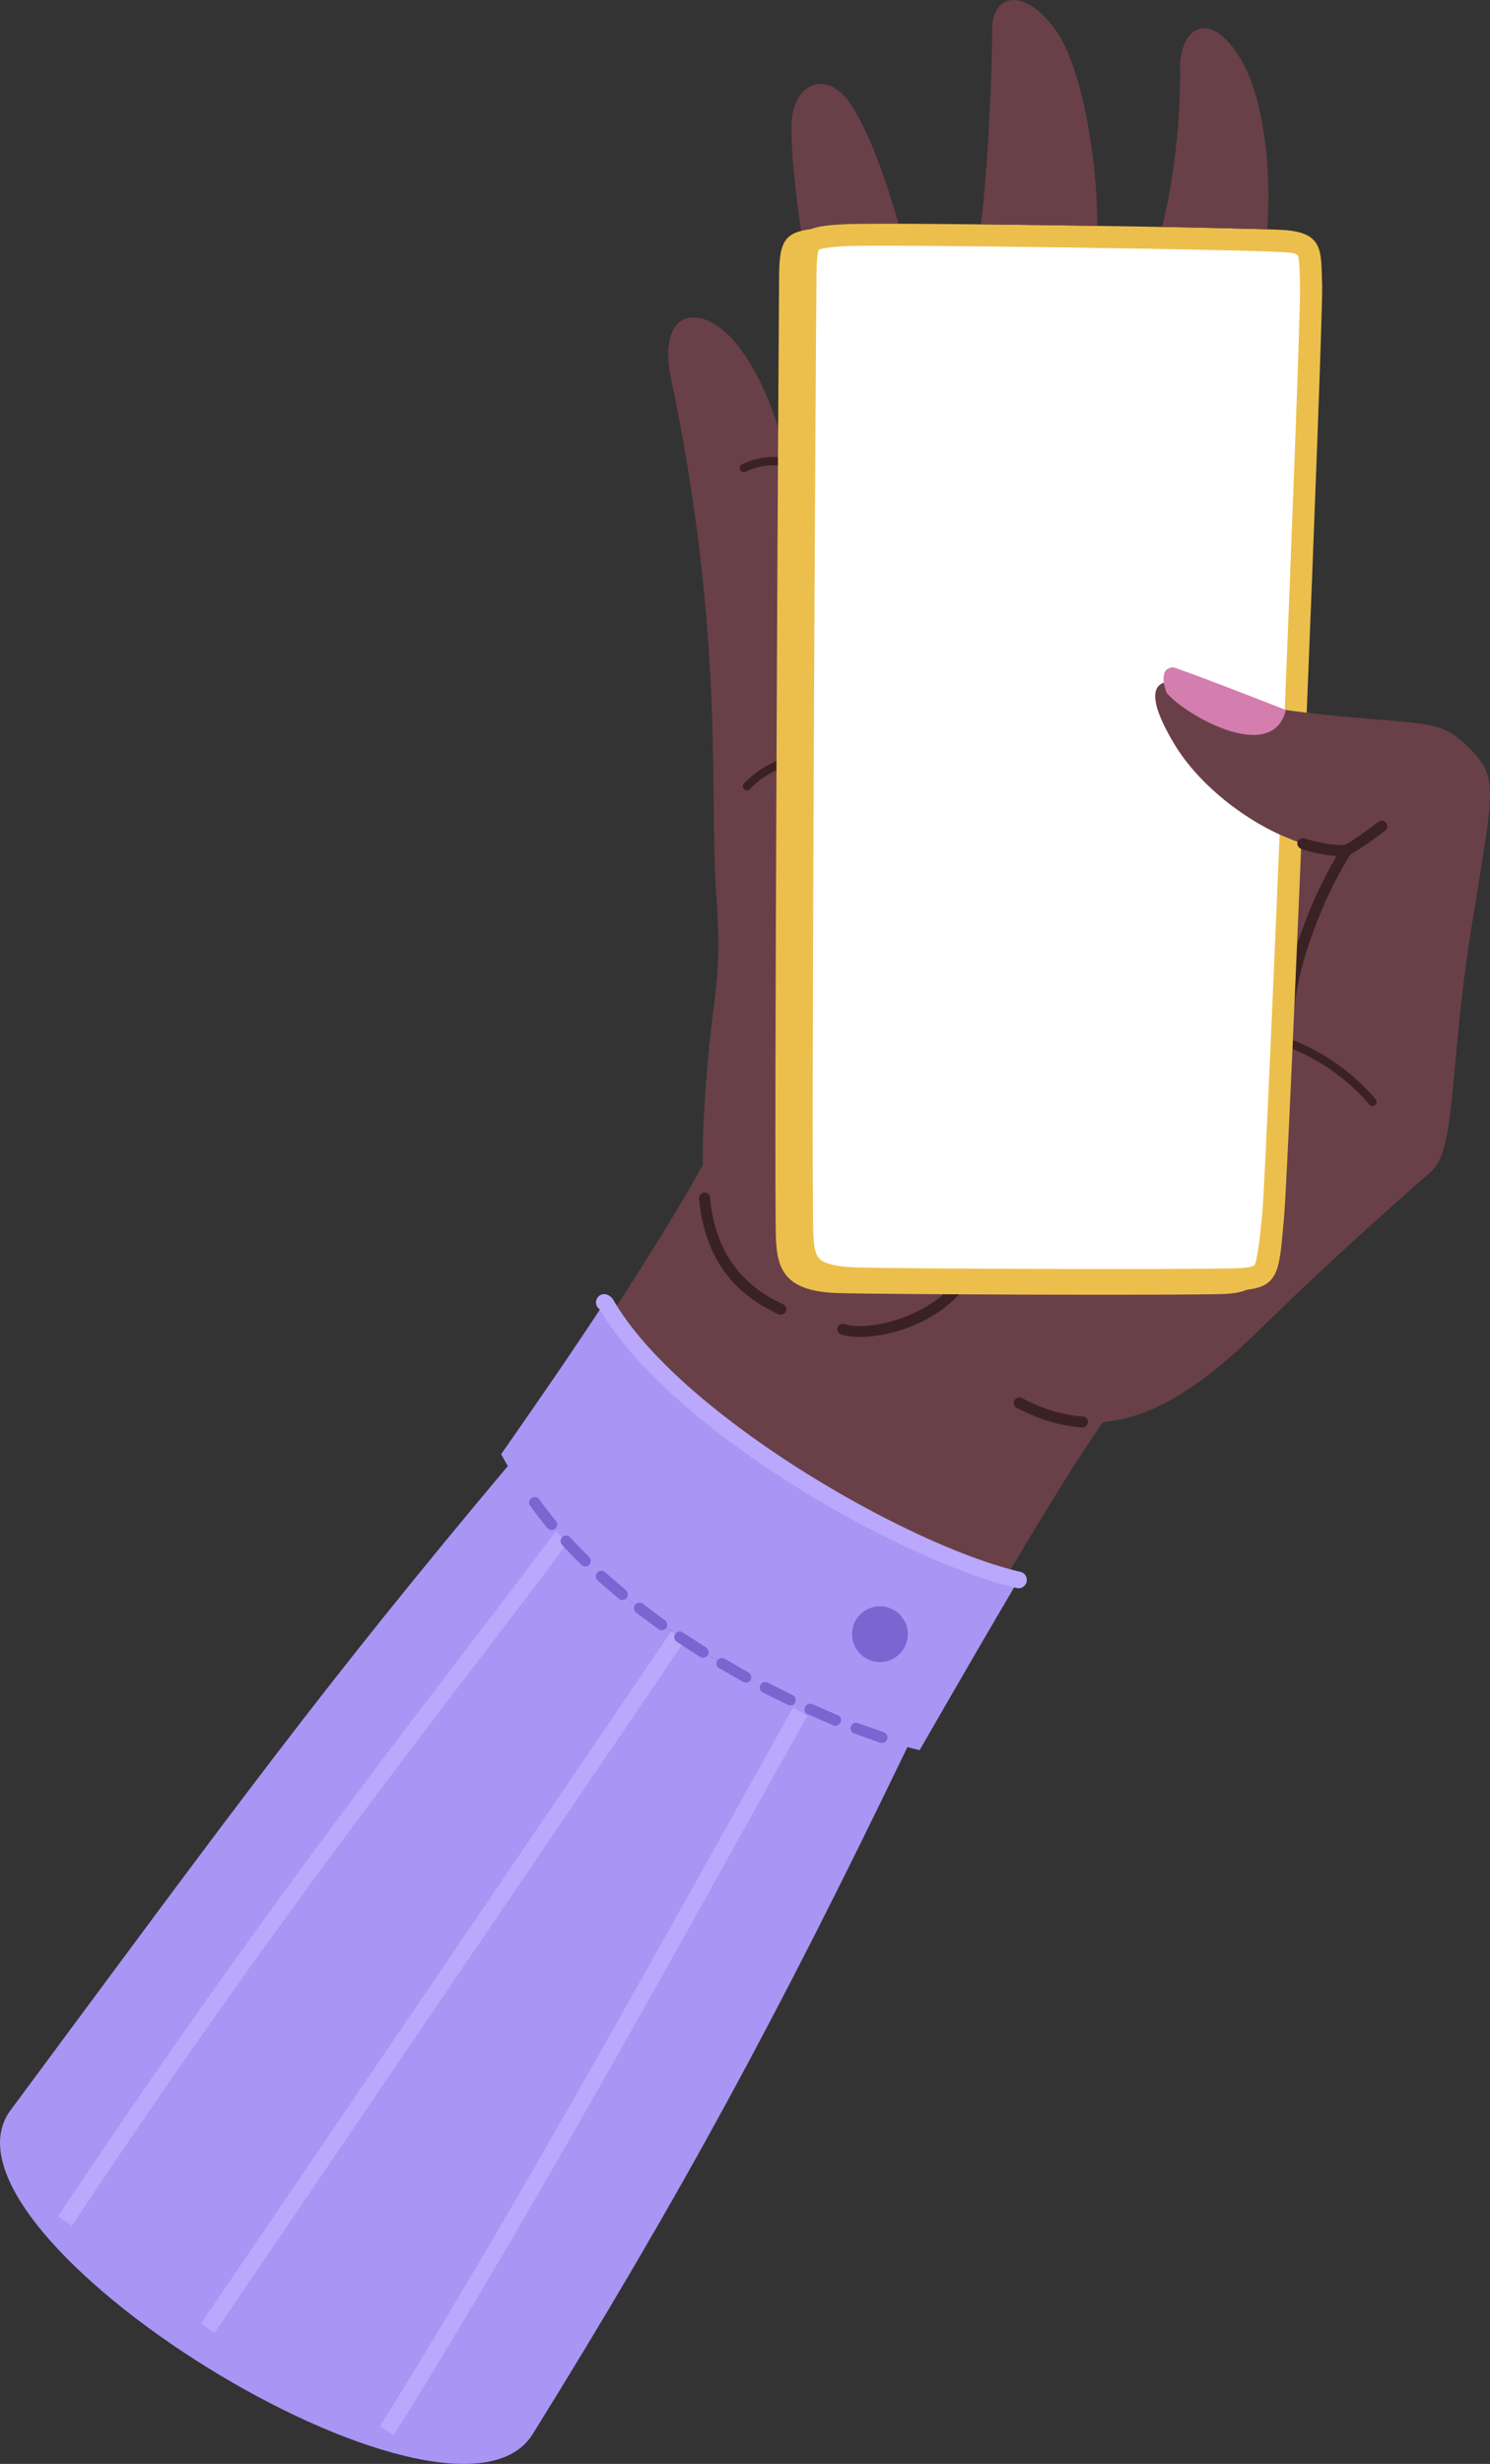 <svg xmlns="http://www.w3.org/2000/svg" width="653.3" height="1080" viewBox="-0.012 -0.001 653.311 1080.029" style=""><rect x="-0.012" y="-0.001" width="653.311" height="1080.029" fill="#333333" stroke="none"/><g><g data-name="Слой 2"><g data-name="Слой 19"><path d="M371.2 43.3C361.6 31.2 347 36.4 347 56c0 15.4 2.6 33.1 4.5 47.3 3.3-3.9 9.5-4.7 21.5-5.1 3.7-.2 11-.2 20.9-.2-6-21.4-14.4-44.1-22.7-54.7z" fill="#694048"></path><path d="M308.2 510.5c-10.5 19.1-24.8 42.1-41.5 67.6l.6.4c36 40.5 123.1 103.9 172.3 115.3 19.9-33.5 35.5-58.8 44.1-70.5 22.9-1.9 44.6-17.1 68.1-40 35.5-34.7 64.8-60.1 75.8-69.9s7.7-45.2 17.5-106.4 12.3-65.9-.8-79-17.4-9.9-62.2-14.5l-9.2-1.1c-36.5-4.4-42.2-9.8-54.2-12.8s-17.7 3.6-3.6 26.9c10.9 18 33.4 35.9 55.7 43.1l-.3.9c-3.3 80.9-6.5 153-7.5 163.1-2.2 23.8-1.6 31.3-19.9 32s-151.1.2-169.3-.4c-22.6-.8-26.4-9.8-26.9-24.3s-.2-114.5.2-214.3c.2-40.6.4-81.1.6-115.4-5.7-24.4-12.5-44.7-24.2-59.7-15.4-19.6-35.8-16.7-29.3 14.4C318 279.3 310.9 348.6 314 391.2s-2 41.6-5.1 93.4c-.6 9.4-.9 18-.7 25.9z" fill="#694048"></path><path d="M563.4 451.1a2.8 2.8 0 0 0 1.3.3 2.4 2.4 0 0 0 2.4-2.4c-.1-22.4 13-55.9 25.6-75.4a2.4 2.4 0 0 0-.7-3.3h-.1a2.6 2.6 0 0 0-3.3.8c-12.8 19.8-26.4 53.8-26.3 78a2.4 2.4 0 0 0 1.1 2z" fill="#3b2222"></path><path d="M600.8 484.6a2 2 0 0 0 2.2-.2 1.9 1.9 0 0 0 .2-2.5 91.8 91.8 0 0 0-38.5-26.8 1.7 1.7 0 0 0-2.3 1 1.8 1.8 0 0 0 1 2.4 88.6 88.6 0 0 1 37 25.7z" fill="#3b2222"></path><path d="M588.8 375a2.5 2.5 0 0 0 2.4.1 147 147 0 0 0 16.1-11 2.4 2.4 0 0 0-2.9-3.9c-6.3 4.8-11.9 8.7-15.5 10.6a2.4 2.4 0 0 0-.9 3.3 2.4 2.4 0 0 0 .8.9z" fill="#3b2222"></path><path d="M333.5 571.9a82.2 82.2 0 0 0 7.8 4.2 2.5 2.5 0 0 0 3.2-1.2 2.4 2.4 0 0 0-1.2-3.2c-19.4-9-29.9-24.3-32-46.8a2.3 2.3 0 0 0-2.6-2.1 2.4 2.4 0 0 0-2.2 2.6c2 21.2 10.8 36.5 27 46.5z" fill="#3b2222"></path><path d="M368.3 584.7l.5.3c11.2 3.6 40.5-1.7 55-21.6a2.5 2.5 0 0 0-.5-3.4 2.4 2.4 0 0 0-3.4.6c-12.5 17.1-39.7 23.1-49.6 19.8a2.5 2.5 0 0 0-3.1 1.5 2.4 2.4 0 0 0 1.1 2.8z" fill="#3b2222"></path><path d="M445.6 617.1h.2c9.7 5.1 19.1 8 28.6 8.6a2.4 2.4 0 0 0 2.6-2.2 2.4 2.4 0 0 0-2.2-2.6c-8.9-.6-17.6-3.3-26.8-8.1a2.4 2.4 0 0 0-3.2 1 2.5 2.5 0 0 0 .8 3.3z" fill="#3b2222"></path><path d="M326.5 346.2a2 2 0 0 0 2.3-.3 38.3 38.3 0 0 1 18.5-10.7 1.8 1.8 0 1 0-.8-3.6 42.5 42.5 0 0 0-20.3 11.8 1.8 1.8 0 0 0 0 2.5z" fill="#3b2222"></path><path d="M325.2 206.7a2 2 0 0 0 1.7.1 28.4 28.4 0 0 1 15.9-2.6 1.9 1.9 0 0 0 2-1.6 1.7 1.7 0 0 0-1.5-2 31.8 31.8 0 0 0-17.9 2.9 1.8 1.8 0 0 0-.9 2.4 2.7 2.7 0 0 0 .7.8z" fill="#3b2222"></path><path d="M340.2 542.5c-.9-27.4 1.2-403.4 1.4-421.8s3.5-20.2 24.8-21 171.1 1.5 189.4 2.7 16.7 9.6 17.2 23.9-14.4 385-16.7 408.8-1.6 31.4-19.8 32.1-151.2.2-169.4-.4c-22.6-.8-26.4-9.9-26.9-24.3z" fill="#ecbf4c"></path><path d="M346.9 540.9c-1-27.3 1.2-403.4 1.4-421.7s3.5-20.3 24.7-21 171.2 1.5 189.5 2.6 16.6 9.6 17.2 24-14.5 384.9-16.7 408.8-1.6 31.3-19.9 32-151.1.2-169.3-.4c-22.7-.8-26.4-9.8-26.9-24.3z" fill="#ecbf4c"></path><path d="M360.5 552.7c1.8 1.1 5.7 2.5 13.6 2.8 18 .7 151 1.1 168.7.4 2 0 6.7-.4 7.4-1.6s2-9.2 2.7-17l.5-4.6c2.1-23.1 17.2-392.5 16.6-407.5 0-1.4-.1-2.8-.1-4.1-.1-3.2-.2-8.1-.9-9.1s-2.2-1.2-7.1-1.5c-19.2-1.2-169-3.3-188.5-2.7-3.1.1-12.6.5-14.5 1.8-.1.3-.8 2.1-.9 9.7-.3 22.1-2.4 395.3-1.4 421.3.3 9.1 2 10.9 3.9 12.1z" fill="#fff"></path><path d="M570.5 370.5l.3-.9c-22.3-7.2-44.8-25.1-55.7-43.1-14.1-23.3-9.4-30.2 3.6-26.9s17.7 8.4 54.2 12.8l9.2 1.1c18.2 1.8 29.8 2.4 37.9 3.4-14.6 20.7-49.5 55-49.5 53.6z" fill="#694048"></path><path d="M563.8 311.2c-5.9 24.2-44.2 2.2-52.3-7.5 0 0-4.5-11 3-11.2 0 0 8.1 2.6 49.3 18.7z" fill="#d37eae"></path><path d="M463.6 14.3c-12.8-19.1-28.7-18.7-28.6-1 .1 15.8-1.7 59.7-4.9 85l51 .7c.2-26.2-6-67.4-17.5-84.7z" fill="#694048"></path><path d="M543.9 25.7c-13.4-22.2-26.9-14-26.5 5.3.3 16.8-1.9 45.1-7.9 68.4l46.1 1.1c1.8-23.4-.7-56.4-11.7-74.8z" fill="#694048"></path><path d="M570 371.8l.5.3a64.9 64.9 0 0 0 19.6 3.3 2.5 2.5 0 0 0 0-4.9 61.1 61.1 0 0 1-18.1-3 2.5 2.5 0 0 0-3.1 1.6 2.4 2.4 0 0 0 1.1 2.7z" fill="#3b2222"></path><path d="M4.6 925c-40.1 54.1 193.5 199.1 229 141.9 63.9-103 106.9-182 164.7-302-35.2-8.4-136.1-52.5-174.7-123.3h-.1C141 739.9 104.2 790.6 4.6 925z" fill="#a895f4"></path><g fill="#b9a8fb"><path d="M31.5 975.6c74.5-112 132-187.2 178.1-247.5 14.4-18.9 28-36.6 40.8-53.9l-5.8-4.3c-12.8 17.2-26.4 35-40.8 53.8-46.2 60.4-103.7 135.7-178.4 247.8z"></path><path d="M172.7 1067.4c51.7-82.8 110-187.3 156.7-271.3l24.6-44-6.3-3.6-24.6 44.1c-46.8 83.9-104.9 188.3-156.6 271z"></path><path d="M88.123 1018.455L294.52 714.751l6.004 4.08-206.397 303.705z"></path></g><path d="M219.6 637.6h.2c40.4 74.4 146.4 120.8 183.4 129.6 15.7-27.3 30.4-52.7 43.4-74.7-51.7-12-152.1-70.6-181-121.1l-.6-.4c-13.7 20.9-29.1 43.3-45.4 66.6z" fill="#a895f4"></path><path d="M350.6 652.7c34.4 21.3 70.6 37.6 95.2 43.4a3.6 3.6 0 0 0 4.3-2.7 3.6 3.6 0 0 0-2.7-4.4c-50.3-11.7-150.3-69.9-178.6-119.4a4.3 4.3 0 0 0-1.1-1.2l-.7-.5a3.6 3.6 0 0 0-4.1 6c15.9 27.3 50.8 55.9 87.7 78.8z" fill="#b9a8fb"></path><path d="M306.9 726.2q-5.1-3.2-10.2-6.6a2.4 2.4 0 0 1-.6-3.4 2.3 2.3 0 0 1 3.3-.6l10.1 6.5a2.7 2.7 0 0 1 1.1 1.5 3.1 3.1 0 0 1-.3 1.9 2.4 2.4 0 0 1-3.4.7zm7.5 1.8a2.4 2.4 0 0 1 3.3-.9l10.5 6a2.4 2.4 0 0 1 .9 3.3 2.3 2.3 0 0 1-3.2.8h-.1l-10.5-6h-.1a2.4 2.4 0 0 1-.8-3.2zm-25.7-13.9l-9.8-7.2a2.6 2.6 0 0 1-.9-1.7 2.2 2.2 0 0 1 .5-1.7 2.4 2.4 0 0 1 3.4-.5c3 2.4 6.3 4.8 9.6 7.2a2.4 2.4 0 0 1 .7 3.2v.2a2.5 2.5 0 0 1-3.3.6zm44.7 24.5a2.8 2.8 0 0 1 1.4-1.2 2.5 2.5 0 0 1 1.9.2l10.7 5.4a2.3 2.3 0 0 1 1.2 3.2v.2a2.3 2.3 0 0 1-3.1.9c-3.8-1.8-7.5-3.6-10.9-5.4h-.2a2.5 2.5 0 0 1-1-3.3zm-62.1-37.9c-3.2-2.6-6.3-5.3-9.2-7.9a2.5 2.5 0 0 1-.8-1.7 2.3 2.3 0 0 1 .6-1.8 2.5 2.5 0 0 1 3.4-.1l9 7.7c0 .1 0 .1.1.1a2.6 2.6 0 0 1 .5 3.2l-.2.2a2.2 2.2 0 0 1-3.1.5zm81.7 47.5a2.5 2.5 0 0 1 3.2-1.2l11 4.8a2.4 2.4 0 0 1 1.4 3.2l-.3.3a2.4 2.4 0 0 1-2.9 1l-11.2-4.9h-.3a2.5 2.5 0 0 1-.9-3.2zm-98.1-62.3c-2.9-2.8-5.8-5.8-8.5-8.8a2.4 2.4 0 1 1 3.6-3.2c2.6 2.9 5.5 5.7 8.3 8.6a2.4 2.4 0 0 1 .4 3l-.3.4a2.4 2.4 0 0 1-3 .4zm118.2 70.8a2.2 2.2 0 0 1 1.2-1.3 2.5 2.5 0 0 1 1.9-.1l11.3 4a2.4 2.4 0 0 1 1.5 3 2.4 2.4 0 0 1-3 1.6h-.1l-11.4-4.1-.5-.2a2.5 2.5 0 0 1-.9-2.9zM240 669.8c-2.6-3.2-5.2-6.5-7.5-9.7a2.4 2.4 0 0 1 .5-3.4 2.5 2.5 0 0 1 3.4.5c2.2 3.1 4.7 6.3 7.2 9.4.1 0 .1 0 .1.1a2.3 2.3 0 0 1 .2 2.8l-.5.6a2.6 2.6 0 0 1-2.8.2z" fill="#7a65d1"></path><path d="M392.3 706a12.2 12.2 0 1 0 3.9 16.7 12.1 12.1 0 0 0-3.9-16.7z" fill="#7a65d1"></path></g></g></g></svg>